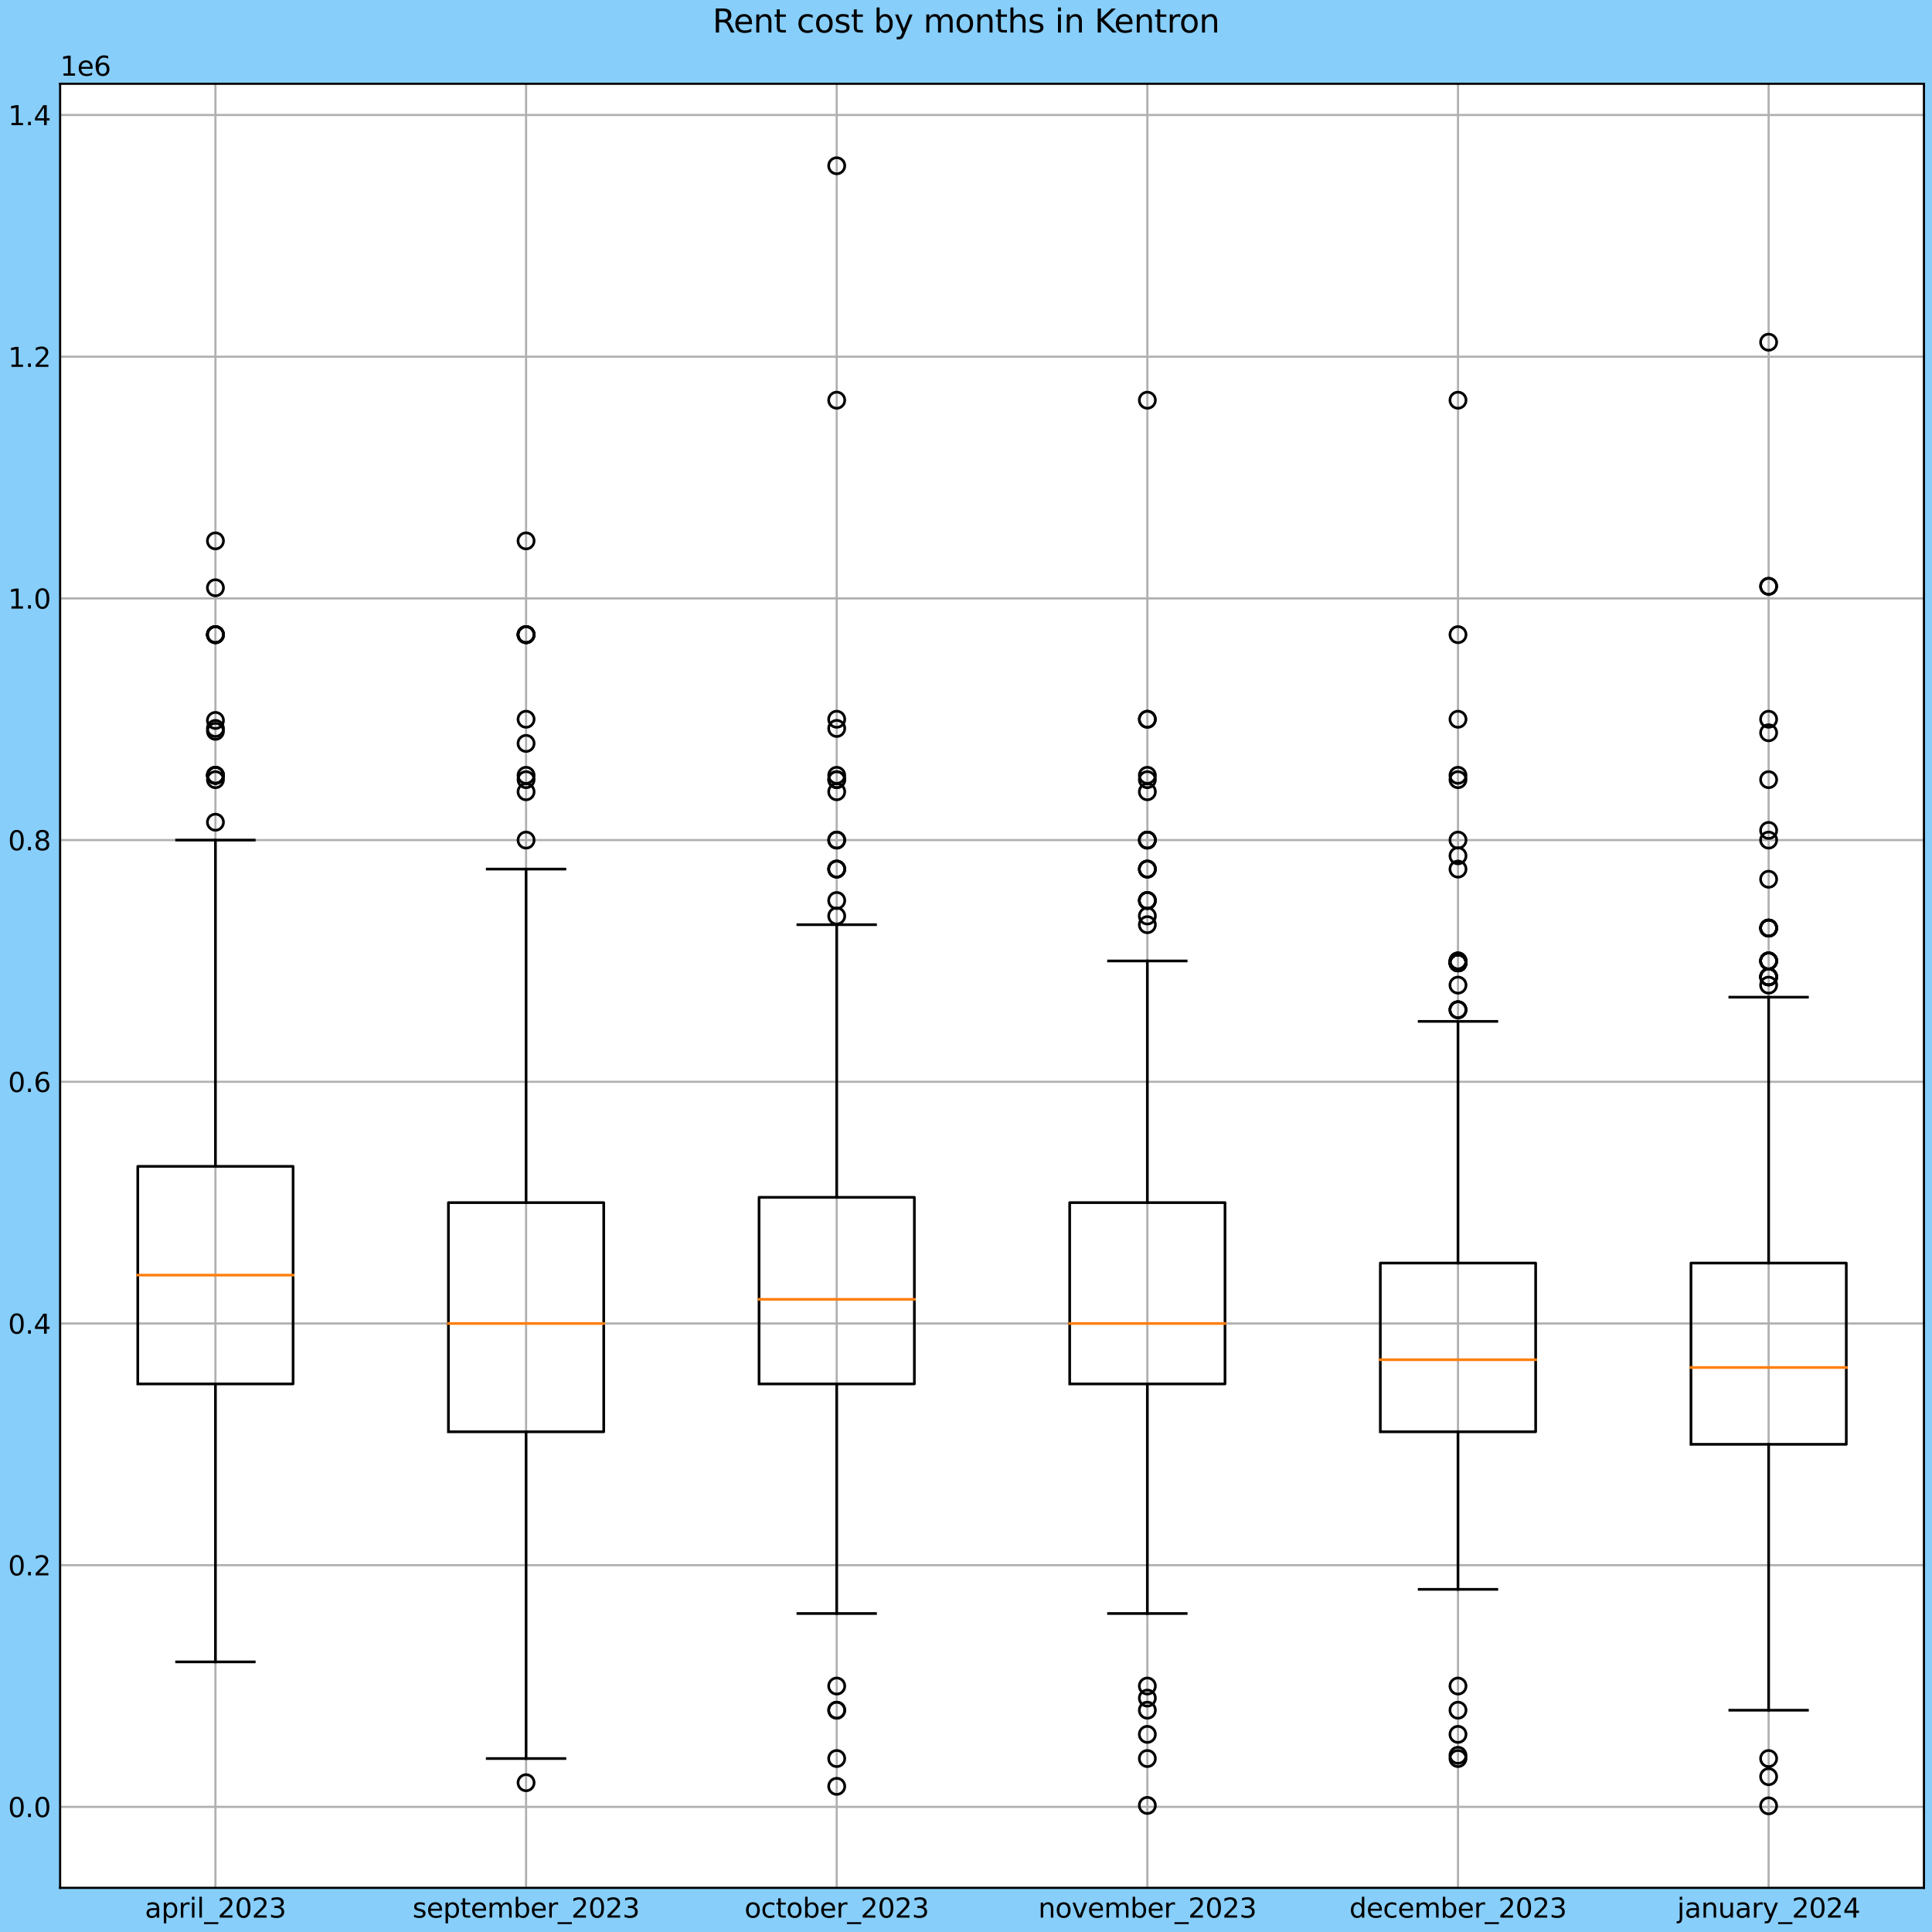 <?xml version="1.0" encoding="utf-8" standalone="no"?>
<!DOCTYPE svg PUBLIC "-//W3C//DTD SVG 1.1//EN"
  "http://www.w3.org/Graphics/SVG/1.1/DTD/svg11.dtd">
<svg xmlns:xlink="http://www.w3.org/1999/xlink" width="720pt" height="720pt" viewBox="0 0 720 720" xmlns="http://www.w3.org/2000/svg" version="1.1">
 <defs>
  <style type="text/css">*{stroke-linejoin: round; stroke-linecap: butt}</style>
 </defs>
 <g id="figure_1">
  <g id="patch_1">
   <path d="M 0 720 
L 720 720 
L 720 0 
L 0 0 
z
" style="fill: #87cefa"/>
  </g>
  <g id="axes_1">
   <g id="patch_2">
    <path d="M 22.403 703.544 
L 717 703.544 
L 717 31.213 
L 22.403 31.213 
z
" style="fill: #ffffff"/>
   </g>
   <g id="matplotlib.axis_1">
    <g id="xtick_1">
     <g id="line2d_1">
      <path d="M 80.286 703.544 
L 80.286 31.213 
" clip-path="url(#p450c1dee4d)" style="fill: none; stroke: #b0b0b0; stroke-width: 0.8; stroke-linecap: square"/>
     </g>
     <g id="line2d_2"/>
     <g id="text_1">
      <!-- april_2023 -->
      <g transform="translate(53.99 714.642)scale(0.1 -0.1)">
       <defs>
        <path id="DejaVuSans-61" d="M 2194 1759 
Q 1497 1759 1228 1600 
Q 959 1441 959 1056 
Q 959 750 1161 570 
Q 1363 391 1709 391 
Q 2188 391 2477 730 
Q 2766 1069 2766 1631 
L 2766 1759 
L 2194 1759 
z
M 3341 1997 
L 3341 0 
L 2766 0 
L 2766 531 
Q 2569 213 2275 61 
Q 1981 -91 1556 -91 
Q 1019 -91 701 211 
Q 384 513 384 1019 
Q 384 1609 779 1909 
Q 1175 2209 1959 2209 
L 2766 2209 
L 2766 2266 
Q 2766 2663 2505 2880 
Q 2244 3097 1772 3097 
Q 1472 3097 1187 3025 
Q 903 2953 641 2809 
L 641 3341 
Q 956 3463 1253 3523 
Q 1550 3584 1831 3584 
Q 2591 3584 2966 3190 
Q 3341 2797 3341 1997 
z
" transform="scale(0.016)"/>
        <path id="DejaVuSans-70" d="M 1159 525 
L 1159 -1331 
L 581 -1331 
L 581 3500 
L 1159 3500 
L 1159 2969 
Q 1341 3281 1617 3432 
Q 1894 3584 2278 3584 
Q 2916 3584 3314 3078 
Q 3713 2572 3713 1747 
Q 3713 922 3314 415 
Q 2916 -91 2278 -91 
Q 1894 -91 1617 61 
Q 1341 213 1159 525 
z
M 3116 1747 
Q 3116 2381 2855 2742 
Q 2594 3103 2138 3103 
Q 1681 3103 1420 2742 
Q 1159 2381 1159 1747 
Q 1159 1113 1420 752 
Q 1681 391 2138 391 
Q 2594 391 2855 752 
Q 3116 1113 3116 1747 
z
" transform="scale(0.016)"/>
        <path id="DejaVuSans-72" d="M 2631 2963 
Q 2534 3019 2420 3045 
Q 2306 3072 2169 3072 
Q 1681 3072 1420 2755 
Q 1159 2438 1159 1844 
L 1159 0 
L 581 0 
L 581 3500 
L 1159 3500 
L 1159 2956 
Q 1341 3275 1631 3429 
Q 1922 3584 2338 3584 
Q 2397 3584 2469 3576 
Q 2541 3569 2628 3553 
L 2631 2963 
z
" transform="scale(0.016)"/>
        <path id="DejaVuSans-69" d="M 603 3500 
L 1178 3500 
L 1178 0 
L 603 0 
L 603 3500 
z
M 603 4863 
L 1178 4863 
L 1178 4134 
L 603 4134 
L 603 4863 
z
" transform="scale(0.016)"/>
        <path id="DejaVuSans-6c" d="M 603 4863 
L 1178 4863 
L 1178 0 
L 603 0 
L 603 4863 
z
" transform="scale(0.016)"/>
        <path id="DejaVuSans-5f" d="M 3263 -1063 
L 3263 -1509 
L -63 -1509 
L -63 -1063 
L 3263 -1063 
z
" transform="scale(0.016)"/>
        <path id="DejaVuSans-32" d="M 1228 531 
L 3431 531 
L 3431 0 
L 469 0 
L 469 531 
Q 828 903 1448 1529 
Q 2069 2156 2228 2338 
Q 2531 2678 2651 2914 
Q 2772 3150 2772 3378 
Q 2772 3750 2511 3984 
Q 2250 4219 1831 4219 
Q 1534 4219 1204 4116 
Q 875 4013 500 3803 
L 500 4441 
Q 881 4594 1212 4672 
Q 1544 4750 1819 4750 
Q 2544 4750 2975 4387 
Q 3406 4025 3406 3419 
Q 3406 3131 3298 2873 
Q 3191 2616 2906 2266 
Q 2828 2175 2409 1742 
Q 1991 1309 1228 531 
z
" transform="scale(0.016)"/>
        <path id="DejaVuSans-30" d="M 2034 4250 
Q 1547 4250 1301 3770 
Q 1056 3291 1056 2328 
Q 1056 1369 1301 889 
Q 1547 409 2034 409 
Q 2525 409 2770 889 
Q 3016 1369 3016 2328 
Q 3016 3291 2770 3770 
Q 2525 4250 2034 4250 
z
M 2034 4750 
Q 2819 4750 3233 4129 
Q 3647 3509 3647 2328 
Q 3647 1150 3233 529 
Q 2819 -91 2034 -91 
Q 1250 -91 836 529 
Q 422 1150 422 2328 
Q 422 3509 836 4129 
Q 1250 4750 2034 4750 
z
" transform="scale(0.016)"/>
        <path id="DejaVuSans-33" d="M 2597 2516 
Q 3050 2419 3304 2112 
Q 3559 1806 3559 1356 
Q 3559 666 3084 287 
Q 2609 -91 1734 -91 
Q 1441 -91 1130 -33 
Q 819 25 488 141 
L 488 750 
Q 750 597 1062 519 
Q 1375 441 1716 441 
Q 2309 441 2620 675 
Q 2931 909 2931 1356 
Q 2931 1769 2642 2001 
Q 2353 2234 1838 2234 
L 1294 2234 
L 1294 2753 
L 1863 2753 
Q 2328 2753 2575 2939 
Q 2822 3125 2822 3475 
Q 2822 3834 2567 4026 
Q 2313 4219 1838 4219 
Q 1578 4219 1281 4162 
Q 984 4106 628 3988 
L 628 4550 
Q 988 4650 1302 4700 
Q 1616 4750 1894 4750 
Q 2613 4750 3031 4423 
Q 3450 4097 3450 3541 
Q 3450 3153 3228 2886 
Q 3006 2619 2597 2516 
z
" transform="scale(0.016)"/>
       </defs>
       <use xlink:href="#DejaVuSans-61"/>
       <use xlink:href="#DejaVuSans-70" x="61.279"/>
       <use xlink:href="#DejaVuSans-72" x="124.756"/>
       <use xlink:href="#DejaVuSans-69" x="165.869"/>
       <use xlink:href="#DejaVuSans-6c" x="193.652"/>
       <use xlink:href="#DejaVuSans-5f" x="221.436"/>
       <use xlink:href="#DejaVuSans-32" x="271.436"/>
       <use xlink:href="#DejaVuSans-30" x="335.059"/>
       <use xlink:href="#DejaVuSans-32" x="398.682"/>
       <use xlink:href="#DejaVuSans-33" x="462.305"/>
      </g>
     </g>
    </g>
    <g id="xtick_2">
     <g id="line2d_3">
      <path d="M 196.052 703.544 
L 196.052 31.213 
" clip-path="url(#p450c1dee4d)" style="fill: none; stroke: #b0b0b0; stroke-width: 0.8; stroke-linecap: square"/>
     </g>
     <g id="line2d_4"/>
     <g id="text_2">
      <!-- september_2023 -->
      <g transform="translate(153.759 714.642)scale(0.1 -0.1)">
       <defs>
        <path id="DejaVuSans-73" d="M 2834 3397 
L 2834 2853 
Q 2591 2978 2328 3040 
Q 2066 3103 1784 3103 
Q 1356 3103 1142 2972 
Q 928 2841 928 2578 
Q 928 2378 1081 2264 
Q 1234 2150 1697 2047 
L 1894 2003 
Q 2506 1872 2764 1633 
Q 3022 1394 3022 966 
Q 3022 478 2636 193 
Q 2250 -91 1575 -91 
Q 1294 -91 989 -36 
Q 684 19 347 128 
L 347 722 
Q 666 556 975 473 
Q 1284 391 1588 391 
Q 1994 391 2212 530 
Q 2431 669 2431 922 
Q 2431 1156 2273 1281 
Q 2116 1406 1581 1522 
L 1381 1569 
Q 847 1681 609 1914 
Q 372 2147 372 2553 
Q 372 3047 722 3315 
Q 1072 3584 1716 3584 
Q 2034 3584 2315 3537 
Q 2597 3491 2834 3397 
z
" transform="scale(0.016)"/>
        <path id="DejaVuSans-65" d="M 3597 1894 
L 3597 1613 
L 953 1613 
Q 991 1019 1311 708 
Q 1631 397 2203 397 
Q 2534 397 2845 478 
Q 3156 559 3463 722 
L 3463 178 
Q 3153 47 2828 -22 
Q 2503 -91 2169 -91 
Q 1331 -91 842 396 
Q 353 884 353 1716 
Q 353 2575 817 3079 
Q 1281 3584 2069 3584 
Q 2775 3584 3186 3129 
Q 3597 2675 3597 1894 
z
M 3022 2063 
Q 3016 2534 2758 2815 
Q 2500 3097 2075 3097 
Q 1594 3097 1305 2825 
Q 1016 2553 972 2059 
L 3022 2063 
z
" transform="scale(0.016)"/>
        <path id="DejaVuSans-74" d="M 1172 4494 
L 1172 3500 
L 2356 3500 
L 2356 3053 
L 1172 3053 
L 1172 1153 
Q 1172 725 1289 603 
Q 1406 481 1766 481 
L 2356 481 
L 2356 0 
L 1766 0 
Q 1100 0 847 248 
Q 594 497 594 1153 
L 594 3053 
L 172 3053 
L 172 3500 
L 594 3500 
L 594 4494 
L 1172 4494 
z
" transform="scale(0.016)"/>
        <path id="DejaVuSans-6d" d="M 3328 2828 
Q 3544 3216 3844 3400 
Q 4144 3584 4550 3584 
Q 5097 3584 5394 3201 
Q 5691 2819 5691 2113 
L 5691 0 
L 5113 0 
L 5113 2094 
Q 5113 2597 4934 2840 
Q 4756 3084 4391 3084 
Q 3944 3084 3684 2787 
Q 3425 2491 3425 1978 
L 3425 0 
L 2847 0 
L 2847 2094 
Q 2847 2600 2669 2842 
Q 2491 3084 2119 3084 
Q 1678 3084 1418 2786 
Q 1159 2488 1159 1978 
L 1159 0 
L 581 0 
L 581 3500 
L 1159 3500 
L 1159 2956 
Q 1356 3278 1631 3431 
Q 1906 3584 2284 3584 
Q 2666 3584 2933 3390 
Q 3200 3197 3328 2828 
z
" transform="scale(0.016)"/>
        <path id="DejaVuSans-62" d="M 3116 1747 
Q 3116 2381 2855 2742 
Q 2594 3103 2138 3103 
Q 1681 3103 1420 2742 
Q 1159 2381 1159 1747 
Q 1159 1113 1420 752 
Q 1681 391 2138 391 
Q 2594 391 2855 752 
Q 3116 1113 3116 1747 
z
M 1159 2969 
Q 1341 3281 1617 3432 
Q 1894 3584 2278 3584 
Q 2916 3584 3314 3078 
Q 3713 2572 3713 1747 
Q 3713 922 3314 415 
Q 2916 -91 2278 -91 
Q 1894 -91 1617 61 
Q 1341 213 1159 525 
L 1159 0 
L 581 0 
L 581 4863 
L 1159 4863 
L 1159 2969 
z
" transform="scale(0.016)"/>
       </defs>
       <use xlink:href="#DejaVuSans-73"/>
       <use xlink:href="#DejaVuSans-65" x="52.1"/>
       <use xlink:href="#DejaVuSans-70" x="113.623"/>
       <use xlink:href="#DejaVuSans-74" x="177.1"/>
       <use xlink:href="#DejaVuSans-65" x="216.309"/>
       <use xlink:href="#DejaVuSans-6d" x="277.832"/>
       <use xlink:href="#DejaVuSans-62" x="375.244"/>
       <use xlink:href="#DejaVuSans-65" x="438.721"/>
       <use xlink:href="#DejaVuSans-72" x="500.244"/>
       <use xlink:href="#DejaVuSans-5f" x="541.357"/>
       <use xlink:href="#DejaVuSans-32" x="591.357"/>
       <use xlink:href="#DejaVuSans-30" x="654.98"/>
       <use xlink:href="#DejaVuSans-32" x="718.604"/>
       <use xlink:href="#DejaVuSans-33" x="782.227"/>
      </g>
     </g>
    </g>
    <g id="xtick_3">
     <g id="line2d_5">
      <path d="M 311.819 703.544 
L 311.819 31.213 
" clip-path="url(#p450c1dee4d)" style="fill: none; stroke: #b0b0b0; stroke-width: 0.8; stroke-linecap: square"/>
     </g>
     <g id="line2d_6"/>
     <g id="text_3">
      <!-- october_2023 -->
      <g transform="translate(277.459 714.642)scale(0.1 -0.1)">
       <defs>
        <path id="DejaVuSans-6f" d="M 1959 3097 
Q 1497 3097 1228 2736 
Q 959 2375 959 1747 
Q 959 1119 1226 758 
Q 1494 397 1959 397 
Q 2419 397 2687 759 
Q 2956 1122 2956 1747 
Q 2956 2369 2687 2733 
Q 2419 3097 1959 3097 
z
M 1959 3584 
Q 2709 3584 3137 3096 
Q 3566 2609 3566 1747 
Q 3566 888 3137 398 
Q 2709 -91 1959 -91 
Q 1206 -91 779 398 
Q 353 888 353 1747 
Q 353 2609 779 3096 
Q 1206 3584 1959 3584 
z
" transform="scale(0.016)"/>
        <path id="DejaVuSans-63" d="M 3122 3366 
L 3122 2828 
Q 2878 2963 2633 3030 
Q 2388 3097 2138 3097 
Q 1578 3097 1268 2742 
Q 959 2388 959 1747 
Q 959 1106 1268 751 
Q 1578 397 2138 397 
Q 2388 397 2633 464 
Q 2878 531 3122 666 
L 3122 134 
Q 2881 22 2623 -34 
Q 2366 -91 2075 -91 
Q 1284 -91 818 406 
Q 353 903 353 1747 
Q 353 2603 823 3093 
Q 1294 3584 2113 3584 
Q 2378 3584 2631 3529 
Q 2884 3475 3122 3366 
z
" transform="scale(0.016)"/>
       </defs>
       <use xlink:href="#DejaVuSans-6f"/>
       <use xlink:href="#DejaVuSans-63" x="61.182"/>
       <use xlink:href="#DejaVuSans-74" x="116.162"/>
       <use xlink:href="#DejaVuSans-6f" x="155.371"/>
       <use xlink:href="#DejaVuSans-62" x="216.553"/>
       <use xlink:href="#DejaVuSans-65" x="280.029"/>
       <use xlink:href="#DejaVuSans-72" x="341.553"/>
       <use xlink:href="#DejaVuSans-5f" x="382.666"/>
       <use xlink:href="#DejaVuSans-32" x="432.666"/>
       <use xlink:href="#DejaVuSans-30" x="496.289"/>
       <use xlink:href="#DejaVuSans-32" x="559.912"/>
       <use xlink:href="#DejaVuSans-33" x="623.535"/>
      </g>
     </g>
    </g>
    <g id="xtick_4">
     <g id="line2d_7">
      <path d="M 427.585 703.544 
L 427.585 31.213 
" clip-path="url(#p450c1dee4d)" style="fill: none; stroke: #b0b0b0; stroke-width: 0.8; stroke-linecap: square"/>
     </g>
     <g id="line2d_8"/>
     <g id="text_4">
      <!-- november_2023 -->
      <g transform="translate(386.919 714.642)scale(0.1 -0.1)">
       <defs>
        <path id="DejaVuSans-6e" d="M 3513 2113 
L 3513 0 
L 2938 0 
L 2938 2094 
Q 2938 2591 2744 2837 
Q 2550 3084 2163 3084 
Q 1697 3084 1428 2787 
Q 1159 2491 1159 1978 
L 1159 0 
L 581 0 
L 581 3500 
L 1159 3500 
L 1159 2956 
Q 1366 3272 1645 3428 
Q 1925 3584 2291 3584 
Q 2894 3584 3203 3211 
Q 3513 2838 3513 2113 
z
" transform="scale(0.016)"/>
        <path id="DejaVuSans-76" d="M 191 3500 
L 800 3500 
L 1894 563 
L 2988 3500 
L 3597 3500 
L 2284 0 
L 1503 0 
L 191 3500 
z
" transform="scale(0.016)"/>
       </defs>
       <use xlink:href="#DejaVuSans-6e"/>
       <use xlink:href="#DejaVuSans-6f" x="63.379"/>
       <use xlink:href="#DejaVuSans-76" x="124.561"/>
       <use xlink:href="#DejaVuSans-65" x="183.74"/>
       <use xlink:href="#DejaVuSans-6d" x="245.264"/>
       <use xlink:href="#DejaVuSans-62" x="342.676"/>
       <use xlink:href="#DejaVuSans-65" x="406.152"/>
       <use xlink:href="#DejaVuSans-72" x="467.676"/>
       <use xlink:href="#DejaVuSans-5f" x="508.789"/>
       <use xlink:href="#DejaVuSans-32" x="558.789"/>
       <use xlink:href="#DejaVuSans-30" x="622.412"/>
       <use xlink:href="#DejaVuSans-32" x="686.035"/>
       <use xlink:href="#DejaVuSans-33" x="749.658"/>
      </g>
     </g>
    </g>
    <g id="xtick_5">
     <g id="line2d_9">
      <path d="M 543.351 703.544 
L 543.351 31.213 
" clip-path="url(#p450c1dee4d)" style="fill: none; stroke: #b0b0b0; stroke-width: 0.8; stroke-linecap: square"/>
     </g>
     <g id="line2d_10"/>
     <g id="text_5">
      <!-- december_2023 -->
      <g transform="translate(502.873 714.642)scale(0.1 -0.1)">
       <defs>
        <path id="DejaVuSans-64" d="M 2906 2969 
L 2906 4863 
L 3481 4863 
L 3481 0 
L 2906 0 
L 2906 525 
Q 2725 213 2448 61 
Q 2172 -91 1784 -91 
Q 1150 -91 751 415 
Q 353 922 353 1747 
Q 353 2572 751 3078 
Q 1150 3584 1784 3584 
Q 2172 3584 2448 3432 
Q 2725 3281 2906 2969 
z
M 947 1747 
Q 947 1113 1208 752 
Q 1469 391 1925 391 
Q 2381 391 2643 752 
Q 2906 1113 2906 1747 
Q 2906 2381 2643 2742 
Q 2381 3103 1925 3103 
Q 1469 3103 1208 2742 
Q 947 2381 947 1747 
z
" transform="scale(0.016)"/>
       </defs>
       <use xlink:href="#DejaVuSans-64"/>
       <use xlink:href="#DejaVuSans-65" x="63.477"/>
       <use xlink:href="#DejaVuSans-63" x="125"/>
       <use xlink:href="#DejaVuSans-65" x="179.98"/>
       <use xlink:href="#DejaVuSans-6d" x="241.504"/>
       <use xlink:href="#DejaVuSans-62" x="338.916"/>
       <use xlink:href="#DejaVuSans-65" x="402.393"/>
       <use xlink:href="#DejaVuSans-72" x="463.916"/>
       <use xlink:href="#DejaVuSans-5f" x="505.029"/>
       <use xlink:href="#DejaVuSans-32" x="555.029"/>
       <use xlink:href="#DejaVuSans-30" x="618.652"/>
       <use xlink:href="#DejaVuSans-32" x="682.275"/>
       <use xlink:href="#DejaVuSans-33" x="745.898"/>
      </g>
     </g>
    </g>
    <g id="xtick_6">
     <g id="line2d_11">
      <path d="M 659.117 703.544 
L 659.117 31.213 
" clip-path="url(#p450c1dee4d)" style="fill: none; stroke: #b0b0b0; stroke-width: 0.8; stroke-linecap: square"/>
     </g>
     <g id="line2d_12"/>
     <g id="text_6">
      <!-- january_2024 -->
      <g transform="translate(625.022 714.642)scale(0.1 -0.1)">
       <defs>
        <path id="DejaVuSans-6a" d="M 603 3500 
L 1178 3500 
L 1178 -63 
Q 1178 -731 923 -1031 
Q 669 -1331 103 -1331 
L -116 -1331 
L -116 -844 
L 38 -844 
Q 366 -844 484 -692 
Q 603 -541 603 -63 
L 603 3500 
z
M 603 4863 
L 1178 4863 
L 1178 4134 
L 603 4134 
L 603 4863 
z
" transform="scale(0.016)"/>
        <path id="DejaVuSans-75" d="M 544 1381 
L 544 3500 
L 1119 3500 
L 1119 1403 
Q 1119 906 1312 657 
Q 1506 409 1894 409 
Q 2359 409 2629 706 
Q 2900 1003 2900 1516 
L 2900 3500 
L 3475 3500 
L 3475 0 
L 2900 0 
L 2900 538 
Q 2691 219 2414 64 
Q 2138 -91 1772 -91 
Q 1169 -91 856 284 
Q 544 659 544 1381 
z
M 1991 3584 
L 1991 3584 
z
" transform="scale(0.016)"/>
        <path id="DejaVuSans-79" d="M 2059 -325 
Q 1816 -950 1584 -1140 
Q 1353 -1331 966 -1331 
L 506 -1331 
L 506 -850 
L 844 -850 
Q 1081 -850 1212 -737 
Q 1344 -625 1503 -206 
L 1606 56 
L 191 3500 
L 800 3500 
L 1894 763 
L 2988 3500 
L 3597 3500 
L 2059 -325 
z
" transform="scale(0.016)"/>
        <path id="DejaVuSans-34" d="M 2419 4116 
L 825 1625 
L 2419 1625 
L 2419 4116 
z
M 2253 4666 
L 3047 4666 
L 3047 1625 
L 3713 1625 
L 3713 1100 
L 3047 1100 
L 3047 0 
L 2419 0 
L 2419 1100 
L 313 1100 
L 313 1709 
L 2253 4666 
z
" transform="scale(0.016)"/>
       </defs>
       <use xlink:href="#DejaVuSans-6a"/>
       <use xlink:href="#DejaVuSans-61" x="27.783"/>
       <use xlink:href="#DejaVuSans-6e" x="89.062"/>
       <use xlink:href="#DejaVuSans-75" x="152.441"/>
       <use xlink:href="#DejaVuSans-61" x="215.82"/>
       <use xlink:href="#DejaVuSans-72" x="277.1"/>
       <use xlink:href="#DejaVuSans-79" x="318.213"/>
       <use xlink:href="#DejaVuSans-5f" x="377.393"/>
       <use xlink:href="#DejaVuSans-32" x="427.393"/>
       <use xlink:href="#DejaVuSans-30" x="491.016"/>
       <use xlink:href="#DejaVuSans-32" x="554.639"/>
       <use xlink:href="#DejaVuSans-34" x="618.262"/>
      </g>
     </g>
    </g>
   </g>
   <g id="matplotlib.axis_2">
    <g id="ytick_1">
     <g id="line2d_13">
      <path d="M 22.403 673.37 
L 717 673.37 
" clip-path="url(#p450c1dee4d)" style="fill: none; stroke: #b0b0b0; stroke-width: 0.8; stroke-linecap: square"/>
     </g>
     <g id="line2d_14"/>
     <g id="text_7">
      <!-- 0.0 -->
      <g transform="translate(3 677.17)scale(0.1 -0.1)">
       <defs>
        <path id="DejaVuSans-2e" d="M 684 794 
L 1344 794 
L 1344 0 
L 684 0 
L 684 794 
z
" transform="scale(0.016)"/>
       </defs>
       <use xlink:href="#DejaVuSans-30"/>
       <use xlink:href="#DejaVuSans-2e" x="63.623"/>
       <use xlink:href="#DejaVuSans-30" x="95.41"/>
      </g>
     </g>
    </g>
    <g id="ytick_2">
     <g id="line2d_15">
      <path d="M 22.403 583.297 
L 717 583.297 
" clip-path="url(#p450c1dee4d)" style="fill: none; stroke: #b0b0b0; stroke-width: 0.8; stroke-linecap: square"/>
     </g>
     <g id="line2d_16"/>
     <g id="text_8">
      <!-- 0.2 -->
      <g transform="translate(3 587.096)scale(0.1 -0.1)">
       <use xlink:href="#DejaVuSans-30"/>
       <use xlink:href="#DejaVuSans-2e" x="63.623"/>
       <use xlink:href="#DejaVuSans-32" x="95.41"/>
      </g>
     </g>
    </g>
    <g id="ytick_3">
     <g id="line2d_17">
      <path d="M 22.403 493.224 
L 717 493.224 
" clip-path="url(#p450c1dee4d)" style="fill: none; stroke: #b0b0b0; stroke-width: 0.8; stroke-linecap: square"/>
     </g>
     <g id="line2d_18"/>
     <g id="text_9">
      <!-- 0.4 -->
      <g transform="translate(3 497.023)scale(0.1 -0.1)">
       <use xlink:href="#DejaVuSans-30"/>
       <use xlink:href="#DejaVuSans-2e" x="63.623"/>
       <use xlink:href="#DejaVuSans-34" x="95.41"/>
      </g>
     </g>
    </g>
    <g id="ytick_4">
     <g id="line2d_19">
      <path d="M 22.403 403.151 
L 717 403.151 
" clip-path="url(#p450c1dee4d)" style="fill: none; stroke: #b0b0b0; stroke-width: 0.8; stroke-linecap: square"/>
     </g>
     <g id="line2d_20"/>
     <g id="text_10">
      <!-- 0.6 -->
      <g transform="translate(3 406.95)scale(0.1 -0.1)">
       <defs>
        <path id="DejaVuSans-36" d="M 2113 2584 
Q 1688 2584 1439 2293 
Q 1191 2003 1191 1497 
Q 1191 994 1439 701 
Q 1688 409 2113 409 
Q 2538 409 2786 701 
Q 3034 994 3034 1497 
Q 3034 2003 2786 2293 
Q 2538 2584 2113 2584 
z
M 3366 4563 
L 3366 3988 
Q 3128 4100 2886 4159 
Q 2644 4219 2406 4219 
Q 1781 4219 1451 3797 
Q 1122 3375 1075 2522 
Q 1259 2794 1537 2939 
Q 1816 3084 2150 3084 
Q 2853 3084 3261 2657 
Q 3669 2231 3669 1497 
Q 3669 778 3244 343 
Q 2819 -91 2113 -91 
Q 1303 -91 875 529 
Q 447 1150 447 2328 
Q 447 3434 972 4092 
Q 1497 4750 2381 4750 
Q 2619 4750 2861 4703 
Q 3103 4656 3366 4563 
z
" transform="scale(0.016)"/>
       </defs>
       <use xlink:href="#DejaVuSans-30"/>
       <use xlink:href="#DejaVuSans-2e" x="63.623"/>
       <use xlink:href="#DejaVuSans-36" x="95.41"/>
      </g>
     </g>
    </g>
    <g id="ytick_5">
     <g id="line2d_21">
      <path d="M 22.403 313.078 
L 717 313.078 
" clip-path="url(#p450c1dee4d)" style="fill: none; stroke: #b0b0b0; stroke-width: 0.8; stroke-linecap: square"/>
     </g>
     <g id="line2d_22"/>
     <g id="text_11">
      <!-- 0.8 -->
      <g transform="translate(3 316.877)scale(0.1 -0.1)">
       <defs>
        <path id="DejaVuSans-38" d="M 2034 2216 
Q 1584 2216 1326 1975 
Q 1069 1734 1069 1313 
Q 1069 891 1326 650 
Q 1584 409 2034 409 
Q 2484 409 2743 651 
Q 3003 894 3003 1313 
Q 3003 1734 2745 1975 
Q 2488 2216 2034 2216 
z
M 1403 2484 
Q 997 2584 770 2862 
Q 544 3141 544 3541 
Q 544 4100 942 4425 
Q 1341 4750 2034 4750 
Q 2731 4750 3128 4425 
Q 3525 4100 3525 3541 
Q 3525 3141 3298 2862 
Q 3072 2584 2669 2484 
Q 3125 2378 3379 2068 
Q 3634 1759 3634 1313 
Q 3634 634 3220 271 
Q 2806 -91 2034 -91 
Q 1263 -91 848 271 
Q 434 634 434 1313 
Q 434 1759 690 2068 
Q 947 2378 1403 2484 
z
M 1172 3481 
Q 1172 3119 1398 2916 
Q 1625 2713 2034 2713 
Q 2441 2713 2670 2916 
Q 2900 3119 2900 3481 
Q 2900 3844 2670 4047 
Q 2441 4250 2034 4250 
Q 1625 4250 1398 4047 
Q 1172 3844 1172 3481 
z
" transform="scale(0.016)"/>
       </defs>
       <use xlink:href="#DejaVuSans-30"/>
       <use xlink:href="#DejaVuSans-2e" x="63.623"/>
       <use xlink:href="#DejaVuSans-38" x="95.41"/>
      </g>
     </g>
    </g>
    <g id="ytick_6">
     <g id="line2d_23">
      <path d="M 22.403 223.004 
L 717 223.004 
" clip-path="url(#p450c1dee4d)" style="fill: none; stroke: #b0b0b0; stroke-width: 0.8; stroke-linecap: square"/>
     </g>
     <g id="line2d_24"/>
     <g id="text_12">
      <!-- 1.0 -->
      <g transform="translate(3 226.804)scale(0.1 -0.1)">
       <defs>
        <path id="DejaVuSans-31" d="M 794 531 
L 1825 531 
L 1825 4091 
L 703 3866 
L 703 4441 
L 1819 4666 
L 2450 4666 
L 2450 531 
L 3481 531 
L 3481 0 
L 794 0 
L 794 531 
z
" transform="scale(0.016)"/>
       </defs>
       <use xlink:href="#DejaVuSans-31"/>
       <use xlink:href="#DejaVuSans-2e" x="63.623"/>
       <use xlink:href="#DejaVuSans-30" x="95.41"/>
      </g>
     </g>
    </g>
    <g id="ytick_7">
     <g id="line2d_25">
      <path d="M 22.403 132.931 
L 717 132.931 
" clip-path="url(#p450c1dee4d)" style="fill: none; stroke: #b0b0b0; stroke-width: 0.8; stroke-linecap: square"/>
     </g>
     <g id="line2d_26"/>
     <g id="text_13">
      <!-- 1.2 -->
      <g transform="translate(3 136.73)scale(0.1 -0.1)">
       <use xlink:href="#DejaVuSans-31"/>
       <use xlink:href="#DejaVuSans-2e" x="63.623"/>
       <use xlink:href="#DejaVuSans-32" x="95.41"/>
      </g>
     </g>
    </g>
    <g id="ytick_8">
     <g id="line2d_27">
      <path d="M 22.403 42.858 
L 717 42.858 
" clip-path="url(#p450c1dee4d)" style="fill: none; stroke: #b0b0b0; stroke-width: 0.8; stroke-linecap: square"/>
     </g>
     <g id="line2d_28"/>
     <g id="text_14">
      <!-- 1.4 -->
      <g transform="translate(3 46.657)scale(0.1 -0.1)">
       <use xlink:href="#DejaVuSans-31"/>
       <use xlink:href="#DejaVuSans-2e" x="63.623"/>
       <use xlink:href="#DejaVuSans-34" x="95.41"/>
      </g>
     </g>
    </g>
    <g id="text_15">
     <!-- 1e6 -->
     <g transform="translate(22.403 28.213)scale(0.1 -0.1)">
      <use xlink:href="#DejaVuSans-31"/>
      <use xlink:href="#DejaVuSans-65" x="63.623"/>
      <use xlink:href="#DejaVuSans-36" x="125.146"/>
     </g>
    </g>
   </g>
   <g id="line2d_29">
    <path d="M 51.345 515.742 
L 109.228 515.742 
L 109.228 434.676 
L 51.345 434.676 
L 51.345 515.742 
" clip-path="url(#p450c1dee4d)" style="fill: none; stroke: #000000; stroke-linecap: square"/>
   </g>
   <g id="line2d_30">
    <path d="M 80.286 515.742 
L 80.286 619.326 
" clip-path="url(#p450c1dee4d)" style="fill: none; stroke: #000000; stroke-linecap: square"/>
   </g>
   <g id="line2d_31">
    <path d="M 80.286 434.676 
L 80.286 313.078 
" clip-path="url(#p450c1dee4d)" style="fill: none; stroke: #000000; stroke-linecap: square"/>
   </g>
   <g id="line2d_32">
    <path d="M 65.816 619.326 
L 94.757 619.326 
" clip-path="url(#p450c1dee4d)" style="fill: none; stroke: #000000; stroke-linecap: square"/>
   </g>
   <g id="line2d_33">
    <path d="M 65.816 313.078 
L 94.757 313.078 
" clip-path="url(#p450c1dee4d)" style="fill: none; stroke: #000000; stroke-linecap: square"/>
   </g>
   <g id="line2d_34">
    <defs>
     <path id="md7ccea45b3" d="M 0 3 
C 0.796 3 1.559 2.684 2.121 2.121 
C 2.684 1.559 3 0.796 3 0 
C 3 -0.796 2.684 -1.559 2.121 -2.121 
C 1.559 -2.684 0.796 -3 0 -3 
C -0.796 -3 -1.559 -2.684 -2.121 -2.121 
C -2.684 -1.559 -3 -0.796 -3 0 
C -3 0.796 -2.684 1.559 -2.121 2.121 
C -1.559 2.684 -0.796 3 0 3 
z
" style="stroke: #000000"/>
    </defs>
    <g clip-path="url(#p450c1dee4d)">
     <use xlink:href="#md7ccea45b3" x="80.286" y="236.515" style="fill-opacity: 0; stroke: #000000"/>
     <use xlink:href="#md7ccea45b3" x="80.286" y="272.545" style="fill-opacity: 0; stroke: #000000"/>
     <use xlink:href="#md7ccea45b3" x="80.286" y="219.041" style="fill-opacity: 0; stroke: #000000"/>
     <use xlink:href="#md7ccea45b3" x="80.286" y="288.938" style="fill-opacity: 0; stroke: #000000"/>
     <use xlink:href="#md7ccea45b3" x="80.286" y="271.464" style="fill-opacity: 0; stroke: #000000"/>
     <use xlink:href="#md7ccea45b3" x="80.286" y="290.559" style="fill-opacity: 0; stroke: #000000"/>
     <use xlink:href="#md7ccea45b3" x="80.286" y="268.491" style="fill-opacity: 0; stroke: #000000"/>
     <use xlink:href="#md7ccea45b3" x="80.286" y="288.938" style="fill-opacity: 0; stroke: #000000"/>
     <use xlink:href="#md7ccea45b3" x="80.286" y="288.938" style="fill-opacity: 0; stroke: #000000"/>
     <use xlink:href="#md7ccea45b3" x="80.286" y="306.412" style="fill-opacity: 0; stroke: #000000"/>
     <use xlink:href="#md7ccea45b3" x="80.286" y="236.515" style="fill-opacity: 0; stroke: #000000"/>
     <use xlink:href="#md7ccea45b3" x="80.286" y="288.938" style="fill-opacity: 0; stroke: #000000"/>
     <use xlink:href="#md7ccea45b3" x="80.286" y="201.567" style="fill-opacity: 0; stroke: #000000"/>
     <use xlink:href="#md7ccea45b3" x="80.286" y="236.515" style="fill-opacity: 0; stroke: #000000"/>
     <use xlink:href="#md7ccea45b3" x="80.286" y="236.515" style="fill-opacity: 0; stroke: #000000"/>
     <use xlink:href="#md7ccea45b3" x="80.286" y="236.515" style="fill-opacity: 0; stroke: #000000"/>
     <use xlink:href="#md7ccea45b3" x="80.286" y="288.938" style="fill-opacity: 0; stroke: #000000"/>
    </g>
   </g>
   <g id="line2d_35">
    <path d="M 167.111 533.577 
L 224.994 533.577 
L 224.994 448.187 
L 167.111 448.187 
L 167.111 533.577 
" clip-path="url(#p450c1dee4d)" style="fill: none; stroke: #000000; stroke-linecap: square"/>
   </g>
   <g id="line2d_36">
    <path d="M 196.052 533.577 
L 196.052 655.356 
" clip-path="url(#p450c1dee4d)" style="fill: none; stroke: #000000; stroke-linecap: square"/>
   </g>
   <g id="line2d_37">
    <path d="M 196.052 448.187 
L 196.052 323.886 
" clip-path="url(#p450c1dee4d)" style="fill: none; stroke: #000000; stroke-linecap: square"/>
   </g>
   <g id="line2d_38">
    <path d="M 181.582 655.356 
L 210.523 655.356 
" clip-path="url(#p450c1dee4d)" style="fill: none; stroke: #000000; stroke-linecap: square"/>
   </g>
   <g id="line2d_39">
    <path d="M 181.582 323.886 
L 210.523 323.886 
" clip-path="url(#p450c1dee4d)" style="fill: none; stroke: #000000; stroke-linecap: square"/>
   </g>
   <g id="line2d_40">
    <g clip-path="url(#p450c1dee4d)">
     <use xlink:href="#md7ccea45b3" x="196.052" y="664.363" style="fill-opacity: 0; stroke: #000000"/>
     <use xlink:href="#md7ccea45b3" x="196.052" y="277.048" style="fill-opacity: 0; stroke: #000000"/>
     <use xlink:href="#md7ccea45b3" x="196.052" y="236.515" style="fill-opacity: 0; stroke: #000000"/>
     <use xlink:href="#md7ccea45b3" x="196.052" y="236.515" style="fill-opacity: 0; stroke: #000000"/>
     <use xlink:href="#md7ccea45b3" x="196.052" y="236.515" style="fill-opacity: 0; stroke: #000000"/>
     <use xlink:href="#md7ccea45b3" x="196.052" y="313.078" style="fill-opacity: 0; stroke: #000000"/>
     <use xlink:href="#md7ccea45b3" x="196.052" y="236.515" style="fill-opacity: 0; stroke: #000000"/>
     <use xlink:href="#md7ccea45b3" x="196.052" y="268.041" style="fill-opacity: 0; stroke: #000000"/>
     <use xlink:href="#md7ccea45b3" x="196.052" y="201.567" style="fill-opacity: 0; stroke: #000000"/>
     <use xlink:href="#md7ccea45b3" x="196.052" y="288.938" style="fill-opacity: 0; stroke: #000000"/>
     <use xlink:href="#md7ccea45b3" x="196.052" y="295.063" style="fill-opacity: 0; stroke: #000000"/>
     <use xlink:href="#md7ccea45b3" x="196.052" y="290.559" style="fill-opacity: 0; stroke: #000000"/>
     <use xlink:href="#md7ccea45b3" x="196.052" y="236.515" style="fill-opacity: 0; stroke: #000000"/>
    </g>
   </g>
   <g id="line2d_41">
    <path d="M 282.877 515.742 
L 340.76 515.742 
L 340.76 446.206 
L 282.877 446.206 
L 282.877 515.742 
" clip-path="url(#p450c1dee4d)" style="fill: none; stroke: #000000; stroke-linecap: square"/>
   </g>
   <g id="line2d_42">
    <path d="M 311.819 515.742 
L 311.819 601.312 
" clip-path="url(#p450c1dee4d)" style="fill: none; stroke: #000000; stroke-linecap: square"/>
   </g>
   <g id="line2d_43">
    <path d="M 311.819 446.206 
L 311.819 344.603 
" clip-path="url(#p450c1dee4d)" style="fill: none; stroke: #000000; stroke-linecap: square"/>
   </g>
   <g id="line2d_44">
    <path d="M 297.348 601.312 
L 326.289 601.312 
" clip-path="url(#p450c1dee4d)" style="fill: none; stroke: #000000; stroke-linecap: square"/>
   </g>
   <g id="line2d_45">
    <path d="M 297.348 344.603 
L 326.289 344.603 
" clip-path="url(#p450c1dee4d)" style="fill: none; stroke: #000000; stroke-linecap: square"/>
   </g>
   <g id="line2d_46">
    <g clip-path="url(#p450c1dee4d)">
     <use xlink:href="#md7ccea45b3" x="311.819" y="637.341" style="fill-opacity: 0; stroke: #000000"/>
     <use xlink:href="#md7ccea45b3" x="311.819" y="665.714" style="fill-opacity: 0; stroke: #000000"/>
     <use xlink:href="#md7ccea45b3" x="311.819" y="628.334" style="fill-opacity: 0; stroke: #000000"/>
     <use xlink:href="#md7ccea45b3" x="311.819" y="637.341" style="fill-opacity: 0; stroke: #000000"/>
     <use xlink:href="#md7ccea45b3" x="311.819" y="655.356" style="fill-opacity: 0; stroke: #000000"/>
     <use xlink:href="#md7ccea45b3" x="311.819" y="290.559" style="fill-opacity: 0; stroke: #000000"/>
     <use xlink:href="#md7ccea45b3" x="311.819" y="313.078" style="fill-opacity: 0; stroke: #000000"/>
     <use xlink:href="#md7ccea45b3" x="311.819" y="335.596" style="fill-opacity: 0; stroke: #000000"/>
     <use xlink:href="#md7ccea45b3" x="311.819" y="290.559" style="fill-opacity: 0; stroke: #000000"/>
     <use xlink:href="#md7ccea45b3" x="311.819" y="288.938" style="fill-opacity: 0; stroke: #000000"/>
     <use xlink:href="#md7ccea45b3" x="311.819" y="323.886" style="fill-opacity: 0; stroke: #000000"/>
     <use xlink:href="#md7ccea45b3" x="311.819" y="271.464" style="fill-opacity: 0; stroke: #000000"/>
     <use xlink:href="#md7ccea45b3" x="311.819" y="149.144" style="fill-opacity: 0; stroke: #000000"/>
     <use xlink:href="#md7ccea45b3" x="311.819" y="313.078" style="fill-opacity: 0; stroke: #000000"/>
     <use xlink:href="#md7ccea45b3" x="311.819" y="268.041" style="fill-opacity: 0; stroke: #000000"/>
     <use xlink:href="#md7ccea45b3" x="311.819" y="323.886" style="fill-opacity: 0; stroke: #000000"/>
     <use xlink:href="#md7ccea45b3" x="311.819" y="61.773" style="fill-opacity: 0; stroke: #000000"/>
     <use xlink:href="#md7ccea45b3" x="311.819" y="295.063" style="fill-opacity: 0; stroke: #000000"/>
     <use xlink:href="#md7ccea45b3" x="311.819" y="323.886" style="fill-opacity: 0; stroke: #000000"/>
     <use xlink:href="#md7ccea45b3" x="311.819" y="341.361" style="fill-opacity: 0; stroke: #000000"/>
    </g>
   </g>
   <g id="line2d_47">
    <path d="M 398.643 515.742 
L 456.526 515.742 
L 456.526 448.187 
L 398.643 448.187 
L 398.643 515.742 
" clip-path="url(#p450c1dee4d)" style="fill: none; stroke: #000000; stroke-linecap: square"/>
   </g>
   <g id="line2d_48">
    <path d="M 427.585 515.742 
L 427.585 601.312 
" clip-path="url(#p450c1dee4d)" style="fill: none; stroke: #000000; stroke-linecap: square"/>
   </g>
   <g id="line2d_49">
    <path d="M 427.585 448.187 
L 427.585 358.114 
" clip-path="url(#p450c1dee4d)" style="fill: none; stroke: #000000; stroke-linecap: square"/>
   </g>
   <g id="line2d_50">
    <path d="M 413.114 601.312 
L 442.055 601.312 
" clip-path="url(#p450c1dee4d)" style="fill: none; stroke: #000000; stroke-linecap: square"/>
   </g>
   <g id="line2d_51">
    <path d="M 413.114 358.114 
L 442.055 358.114 
" clip-path="url(#p450c1dee4d)" style="fill: none; stroke: #000000; stroke-linecap: square"/>
   </g>
   <g id="line2d_52">
    <g clip-path="url(#p450c1dee4d)">
     <use xlink:href="#md7ccea45b3" x="427.585" y="672.83" style="fill-opacity: 0; stroke: #000000"/>
     <use xlink:href="#md7ccea45b3" x="427.585" y="655.356" style="fill-opacity: 0; stroke: #000000"/>
     <use xlink:href="#md7ccea45b3" x="427.585" y="646.348" style="fill-opacity: 0; stroke: #000000"/>
     <use xlink:href="#md7ccea45b3" x="427.585" y="637.341" style="fill-opacity: 0; stroke: #000000"/>
     <use xlink:href="#md7ccea45b3" x="427.585" y="628.334" style="fill-opacity: 0; stroke: #000000"/>
     <use xlink:href="#md7ccea45b3" x="427.585" y="632.837" style="fill-opacity: 0; stroke: #000000"/>
     <use xlink:href="#md7ccea45b3" x="427.585" y="268.041" style="fill-opacity: 0; stroke: #000000"/>
     <use xlink:href="#md7ccea45b3" x="427.585" y="341.361" style="fill-opacity: 0; stroke: #000000"/>
     <use xlink:href="#md7ccea45b3" x="427.585" y="313.078" style="fill-opacity: 0; stroke: #000000"/>
     <use xlink:href="#md7ccea45b3" x="427.585" y="323.886" style="fill-opacity: 0; stroke: #000000"/>
     <use xlink:href="#md7ccea45b3" x="427.585" y="288.938" style="fill-opacity: 0; stroke: #000000"/>
     <use xlink:href="#md7ccea45b3" x="427.585" y="335.596" style="fill-opacity: 0; stroke: #000000"/>
     <use xlink:href="#md7ccea45b3" x="427.585" y="313.078" style="fill-opacity: 0; stroke: #000000"/>
     <use xlink:href="#md7ccea45b3" x="427.585" y="268.041" style="fill-opacity: 0; stroke: #000000"/>
     <use xlink:href="#md7ccea45b3" x="427.585" y="323.886" style="fill-opacity: 0; stroke: #000000"/>
     <use xlink:href="#md7ccea45b3" x="427.585" y="290.559" style="fill-opacity: 0; stroke: #000000"/>
     <use xlink:href="#md7ccea45b3" x="427.585" y="344.603" style="fill-opacity: 0; stroke: #000000"/>
     <use xlink:href="#md7ccea45b3" x="427.585" y="323.886" style="fill-opacity: 0; stroke: #000000"/>
     <use xlink:href="#md7ccea45b3" x="427.585" y="295.063" style="fill-opacity: 0; stroke: #000000"/>
     <use xlink:href="#md7ccea45b3" x="427.585" y="335.596" style="fill-opacity: 0; stroke: #000000"/>
     <use xlink:href="#md7ccea45b3" x="427.585" y="335.596" style="fill-opacity: 0; stroke: #000000"/>
     <use xlink:href="#md7ccea45b3" x="427.585" y="313.078" style="fill-opacity: 0; stroke: #000000"/>
     <use xlink:href="#md7ccea45b3" x="427.585" y="149.144" style="fill-opacity: 0; stroke: #000000"/>
    </g>
   </g>
   <g id="line2d_53">
    <path d="M 514.409 533.577 
L 572.292 533.577 
L 572.292 470.706 
L 514.409 470.706 
L 514.409 533.577 
" clip-path="url(#p450c1dee4d)" style="fill: none; stroke: #000000; stroke-linecap: square"/>
   </g>
   <g id="line2d_54">
    <path d="M 543.351 533.577 
L 543.351 592.304 
" clip-path="url(#p450c1dee4d)" style="fill: none; stroke: #000000; stroke-linecap: square"/>
   </g>
   <g id="line2d_55">
    <path d="M 543.351 470.706 
L 543.351 380.632 
" clip-path="url(#p450c1dee4d)" style="fill: none; stroke: #000000; stroke-linecap: square"/>
   </g>
   <g id="line2d_56">
    <path d="M 528.88 592.304 
L 557.821 592.304 
" clip-path="url(#p450c1dee4d)" style="fill: none; stroke: #000000; stroke-linecap: square"/>
   </g>
   <g id="line2d_57">
    <path d="M 528.88 380.632 
L 557.821 380.632 
" clip-path="url(#p450c1dee4d)" style="fill: none; stroke: #000000; stroke-linecap: square"/>
   </g>
   <g id="line2d_58">
    <g clip-path="url(#p450c1dee4d)">
     <use xlink:href="#md7ccea45b3" x="543.351" y="655.356" style="fill-opacity: 0; stroke: #000000"/>
     <use xlink:href="#md7ccea45b3" x="543.351" y="654.149" style="fill-opacity: 0; stroke: #000000"/>
     <use xlink:href="#md7ccea45b3" x="543.351" y="637.341" style="fill-opacity: 0; stroke: #000000"/>
     <use xlink:href="#md7ccea45b3" x="543.351" y="646.348" style="fill-opacity: 0; stroke: #000000"/>
     <use xlink:href="#md7ccea45b3" x="543.351" y="628.334" style="fill-opacity: 0; stroke: #000000"/>
     <use xlink:href="#md7ccea45b3" x="543.351" y="358.835" style="fill-opacity: 0; stroke: #000000"/>
     <use xlink:href="#md7ccea45b3" x="543.351" y="358.835" style="fill-opacity: 0; stroke: #000000"/>
     <use xlink:href="#md7ccea45b3" x="543.351" y="318.932" style="fill-opacity: 0; stroke: #000000"/>
     <use xlink:href="#md7ccea45b3" x="543.351" y="376.309" style="fill-opacity: 0; stroke: #000000"/>
     <use xlink:href="#md7ccea45b3" x="543.351" y="358.835" style="fill-opacity: 0; stroke: #000000"/>
     <use xlink:href="#md7ccea45b3" x="543.351" y="358.835" style="fill-opacity: 0; stroke: #000000"/>
     <use xlink:href="#md7ccea45b3" x="543.351" y="358.114" style="fill-opacity: 0; stroke: #000000"/>
     <use xlink:href="#md7ccea45b3" x="543.351" y="358.114" style="fill-opacity: 0; stroke: #000000"/>
     <use xlink:href="#md7ccea45b3" x="543.351" y="358.114" style="fill-opacity: 0; stroke: #000000"/>
     <use xlink:href="#md7ccea45b3" x="543.351" y="358.835" style="fill-opacity: 0; stroke: #000000"/>
     <use xlink:href="#md7ccea45b3" x="543.351" y="290.559" style="fill-opacity: 0; stroke: #000000"/>
     <use xlink:href="#md7ccea45b3" x="543.351" y="313.078" style="fill-opacity: 0; stroke: #000000"/>
     <use xlink:href="#md7ccea45b3" x="543.351" y="288.938" style="fill-opacity: 0; stroke: #000000"/>
     <use xlink:href="#md7ccea45b3" x="543.351" y="358.835" style="fill-opacity: 0; stroke: #000000"/>
     <use xlink:href="#md7ccea45b3" x="543.351" y="268.041" style="fill-opacity: 0; stroke: #000000"/>
     <use xlink:href="#md7ccea45b3" x="543.351" y="376.309" style="fill-opacity: 0; stroke: #000000"/>
     <use xlink:href="#md7ccea45b3" x="543.351" y="236.515" style="fill-opacity: 0; stroke: #000000"/>
     <use xlink:href="#md7ccea45b3" x="543.351" y="376.309" style="fill-opacity: 0; stroke: #000000"/>
     <use xlink:href="#md7ccea45b3" x="543.351" y="323.886" style="fill-opacity: 0; stroke: #000000"/>
     <use xlink:href="#md7ccea45b3" x="543.351" y="358.835" style="fill-opacity: 0; stroke: #000000"/>
     <use xlink:href="#md7ccea45b3" x="543.351" y="358.835" style="fill-opacity: 0; stroke: #000000"/>
     <use xlink:href="#md7ccea45b3" x="543.351" y="358.835" style="fill-opacity: 0; stroke: #000000"/>
     <use xlink:href="#md7ccea45b3" x="543.351" y="367.122" style="fill-opacity: 0; stroke: #000000"/>
     <use xlink:href="#md7ccea45b3" x="543.351" y="149.144" style="fill-opacity: 0; stroke: #000000"/>
    </g>
   </g>
   <g id="line2d_59">
    <path d="M 630.175 538.261 
L 688.058 538.261 
L 688.058 470.706 
L 630.175 470.706 
L 630.175 538.261 
" clip-path="url(#p450c1dee4d)" style="fill: none; stroke: #000000; stroke-linecap: square"/>
   </g>
   <g id="line2d_60">
    <path d="M 659.117 538.261 
L 659.117 637.341 
" clip-path="url(#p450c1dee4d)" style="fill: none; stroke: #000000; stroke-linecap: square"/>
   </g>
   <g id="line2d_61">
    <path d="M 659.117 470.706 
L 659.117 371.625 
" clip-path="url(#p450c1dee4d)" style="fill: none; stroke: #000000; stroke-linecap: square"/>
   </g>
   <g id="line2d_62">
    <path d="M 644.646 637.341 
L 673.587 637.341 
" clip-path="url(#p450c1dee4d)" style="fill: none; stroke: #000000; stroke-linecap: square"/>
   </g>
   <g id="line2d_63">
    <path d="M 644.646 371.625 
L 673.587 371.625 
" clip-path="url(#p450c1dee4d)" style="fill: none; stroke: #000000; stroke-linecap: square"/>
   </g>
   <g id="line2d_64">
    <g clip-path="url(#p450c1dee4d)">
     <use xlink:href="#md7ccea45b3" x="659.117" y="655.356" style="fill-opacity: 0; stroke: #000000"/>
     <use xlink:href="#md7ccea45b3" x="659.117" y="672.983" style="fill-opacity: 0; stroke: #000000"/>
     <use xlink:href="#md7ccea45b3" x="659.117" y="662.111" style="fill-opacity: 0; stroke: #000000"/>
     <use xlink:href="#md7ccea45b3" x="659.117" y="358.114" style="fill-opacity: 0; stroke: #000000"/>
     <use xlink:href="#md7ccea45b3" x="659.117" y="273.085" style="fill-opacity: 0; stroke: #000000"/>
     <use xlink:href="#md7ccea45b3" x="659.117" y="345.864" style="fill-opacity: 0; stroke: #000000"/>
     <use xlink:href="#md7ccea45b3" x="659.117" y="218.501" style="fill-opacity: 0; stroke: #000000"/>
     <use xlink:href="#md7ccea45b3" x="659.117" y="327.669" style="fill-opacity: 0; stroke: #000000"/>
     <use xlink:href="#md7ccea45b3" x="659.117" y="345.864" style="fill-opacity: 0; stroke: #000000"/>
     <use xlink:href="#md7ccea45b3" x="659.117" y="290.559" style="fill-opacity: 0; stroke: #000000"/>
     <use xlink:href="#md7ccea45b3" x="659.117" y="313.078" style="fill-opacity: 0; stroke: #000000"/>
     <use xlink:href="#md7ccea45b3" x="659.117" y="358.114" style="fill-opacity: 0; stroke: #000000"/>
     <use xlink:href="#md7ccea45b3" x="659.117" y="358.114" style="fill-opacity: 0; stroke: #000000"/>
     <use xlink:href="#md7ccea45b3" x="659.117" y="268.041" style="fill-opacity: 0; stroke: #000000"/>
     <use xlink:href="#md7ccea45b3" x="659.117" y="358.114" style="fill-opacity: 0; stroke: #000000"/>
     <use xlink:href="#md7ccea45b3" x="659.117" y="345.864" style="fill-opacity: 0; stroke: #000000"/>
     <use xlink:href="#md7ccea45b3" x="659.117" y="218.501" style="fill-opacity: 0; stroke: #000000"/>
     <use xlink:href="#md7ccea45b3" x="659.117" y="309.475" style="fill-opacity: 0; stroke: #000000"/>
     <use xlink:href="#md7ccea45b3" x="659.117" y="364.059" style="fill-opacity: 0; stroke: #000000"/>
     <use xlink:href="#md7ccea45b3" x="659.117" y="364.059" style="fill-opacity: 0; stroke: #000000"/>
     <use xlink:href="#md7ccea45b3" x="659.117" y="367.122" style="fill-opacity: 0; stroke: #000000"/>
     <use xlink:href="#md7ccea45b3" x="659.117" y="358.114" style="fill-opacity: 0; stroke: #000000"/>
     <use xlink:href="#md7ccea45b3" x="659.117" y="345.864" style="fill-opacity: 0; stroke: #000000"/>
     <use xlink:href="#md7ccea45b3" x="659.117" y="364.059" style="fill-opacity: 0; stroke: #000000"/>
     <use xlink:href="#md7ccea45b3" x="659.117" y="127.527" style="fill-opacity: 0; stroke: #000000"/>
     <use xlink:href="#md7ccea45b3" x="659.117" y="345.864" style="fill-opacity: 0; stroke: #000000"/>
     <use xlink:href="#md7ccea45b3" x="659.117" y="364.059" style="fill-opacity: 0; stroke: #000000"/>
     <use xlink:href="#md7ccea45b3" x="659.117" y="364.059" style="fill-opacity: 0; stroke: #000000"/>
    </g>
   </g>
   <g id="line2d_65">
    <path d="M 51.345 475.209 
L 109.228 475.209 
" clip-path="url(#p450c1dee4d)" style="fill: none; stroke: #ff7f0e; stroke-linecap: square"/>
   </g>
   <g id="line2d_66">
    <path d="M 167.111 493.224 
L 224.994 493.224 
" clip-path="url(#p450c1dee4d)" style="fill: none; stroke: #ff7f0e; stroke-linecap: square"/>
   </g>
   <g id="line2d_67">
    <path d="M 282.877 484.217 
L 340.76 484.217 
" clip-path="url(#p450c1dee4d)" style="fill: none; stroke: #ff7f0e; stroke-linecap: square"/>
   </g>
   <g id="line2d_68">
    <path d="M 398.643 493.224 
L 456.526 493.224 
" clip-path="url(#p450c1dee4d)" style="fill: none; stroke: #ff7f0e; stroke-linecap: square"/>
   </g>
   <g id="line2d_69">
    <path d="M 514.409 506.735 
L 572.292 506.735 
" clip-path="url(#p450c1dee4d)" style="fill: none; stroke: #ff7f0e; stroke-linecap: square"/>
   </g>
   <g id="line2d_70">
    <path d="M 630.175 509.617 
L 688.058 509.617 
" clip-path="url(#p450c1dee4d)" style="fill: none; stroke: #ff7f0e; stroke-linecap: square"/>
   </g>
   <g id="patch_3">
    <path d="M 22.403 703.544 
L 22.403 31.213 
" style="fill: none; stroke: #000000; stroke-width: 0.8; stroke-linejoin: miter; stroke-linecap: square"/>
   </g>
   <g id="patch_4">
    <path d="M 717 703.544 
L 717 31.213 
" style="fill: none; stroke: #000000; stroke-width: 0.8; stroke-linejoin: miter; stroke-linecap: square"/>
   </g>
   <g id="patch_5">
    <path d="M 22.403 703.544 
L 717 703.544 
" style="fill: none; stroke: #000000; stroke-width: 0.8; stroke-linejoin: miter; stroke-linecap: square"/>
   </g>
   <g id="patch_6">
    <path d="M 22.403 31.213 
L 717 31.213 
" style="fill: none; stroke: #000000; stroke-width: 0.8; stroke-linejoin: miter; stroke-linecap: square"/>
   </g>
  </g>
  <g id="text_16">
   <!-- Rent cost by months in Kentron -->
   <g transform="translate(265.557 12.118)scale(0.12 -0.12)">
    <defs>
     <path id="DejaVuSans-52" d="M 2841 2188 
Q 3044 2119 3236 1894 
Q 3428 1669 3622 1275 
L 4263 0 
L 3584 0 
L 2988 1197 
Q 2756 1666 2539 1819 
Q 2322 1972 1947 1972 
L 1259 1972 
L 1259 0 
L 628 0 
L 628 4666 
L 2053 4666 
Q 2853 4666 3247 4331 
Q 3641 3997 3641 3322 
Q 3641 2881 3436 2590 
Q 3231 2300 2841 2188 
z
M 1259 4147 
L 1259 2491 
L 2053 2491 
Q 2509 2491 2742 2702 
Q 2975 2913 2975 3322 
Q 2975 3731 2742 3939 
Q 2509 4147 2053 4147 
L 1259 4147 
z
" transform="scale(0.016)"/>
     <path id="DejaVuSans-20" transform="scale(0.016)"/>
     <path id="DejaVuSans-68" d="M 3513 2113 
L 3513 0 
L 2938 0 
L 2938 2094 
Q 2938 2591 2744 2837 
Q 2550 3084 2163 3084 
Q 1697 3084 1428 2787 
Q 1159 2491 1159 1978 
L 1159 0 
L 581 0 
L 581 4863 
L 1159 4863 
L 1159 2956 
Q 1366 3272 1645 3428 
Q 1925 3584 2291 3584 
Q 2894 3584 3203 3211 
Q 3513 2838 3513 2113 
z
" transform="scale(0.016)"/>
     <path id="DejaVuSans-4b" d="M 628 4666 
L 1259 4666 
L 1259 2694 
L 3353 4666 
L 4166 4666 
L 1850 2491 
L 4331 0 
L 3500 0 
L 1259 2247 
L 1259 0 
L 628 0 
L 628 4666 
z
" transform="scale(0.016)"/>
    </defs>
    <use xlink:href="#DejaVuSans-52"/>
    <use xlink:href="#DejaVuSans-65" x="64.982"/>
    <use xlink:href="#DejaVuSans-6e" x="126.506"/>
    <use xlink:href="#DejaVuSans-74" x="189.885"/>
    <use xlink:href="#DejaVuSans-20" x="229.094"/>
    <use xlink:href="#DejaVuSans-63" x="260.881"/>
    <use xlink:href="#DejaVuSans-6f" x="315.861"/>
    <use xlink:href="#DejaVuSans-73" x="377.043"/>
    <use xlink:href="#DejaVuSans-74" x="429.143"/>
    <use xlink:href="#DejaVuSans-20" x="468.352"/>
    <use xlink:href="#DejaVuSans-62" x="500.139"/>
    <use xlink:href="#DejaVuSans-79" x="563.615"/>
    <use xlink:href="#DejaVuSans-20" x="622.795"/>
    <use xlink:href="#DejaVuSans-6d" x="654.582"/>
    <use xlink:href="#DejaVuSans-6f" x="751.994"/>
    <use xlink:href="#DejaVuSans-6e" x="813.176"/>
    <use xlink:href="#DejaVuSans-74" x="876.555"/>
    <use xlink:href="#DejaVuSans-68" x="915.764"/>
    <use xlink:href="#DejaVuSans-73" x="979.143"/>
    <use xlink:href="#DejaVuSans-20" x="1031.242"/>
    <use xlink:href="#DejaVuSans-69" x="1063.029"/>
    <use xlink:href="#DejaVuSans-6e" x="1090.812"/>
    <use xlink:href="#DejaVuSans-20" x="1154.191"/>
    <use xlink:href="#DejaVuSans-4b" x="1185.979"/>
    <use xlink:href="#DejaVuSans-65" x="1246.555"/>
    <use xlink:href="#DejaVuSans-6e" x="1308.078"/>
    <use xlink:href="#DejaVuSans-74" x="1371.457"/>
    <use xlink:href="#DejaVuSans-72" x="1410.666"/>
    <use xlink:href="#DejaVuSans-6f" x="1449.529"/>
    <use xlink:href="#DejaVuSans-6e" x="1510.711"/>
   </g>
  </g>
 </g>
 <defs>
  <clipPath id="p450c1dee4d">
   <rect x="22.403" y="31.213" width="694.596" height="672.331"/>
  </clipPath>
 </defs>
</svg>
